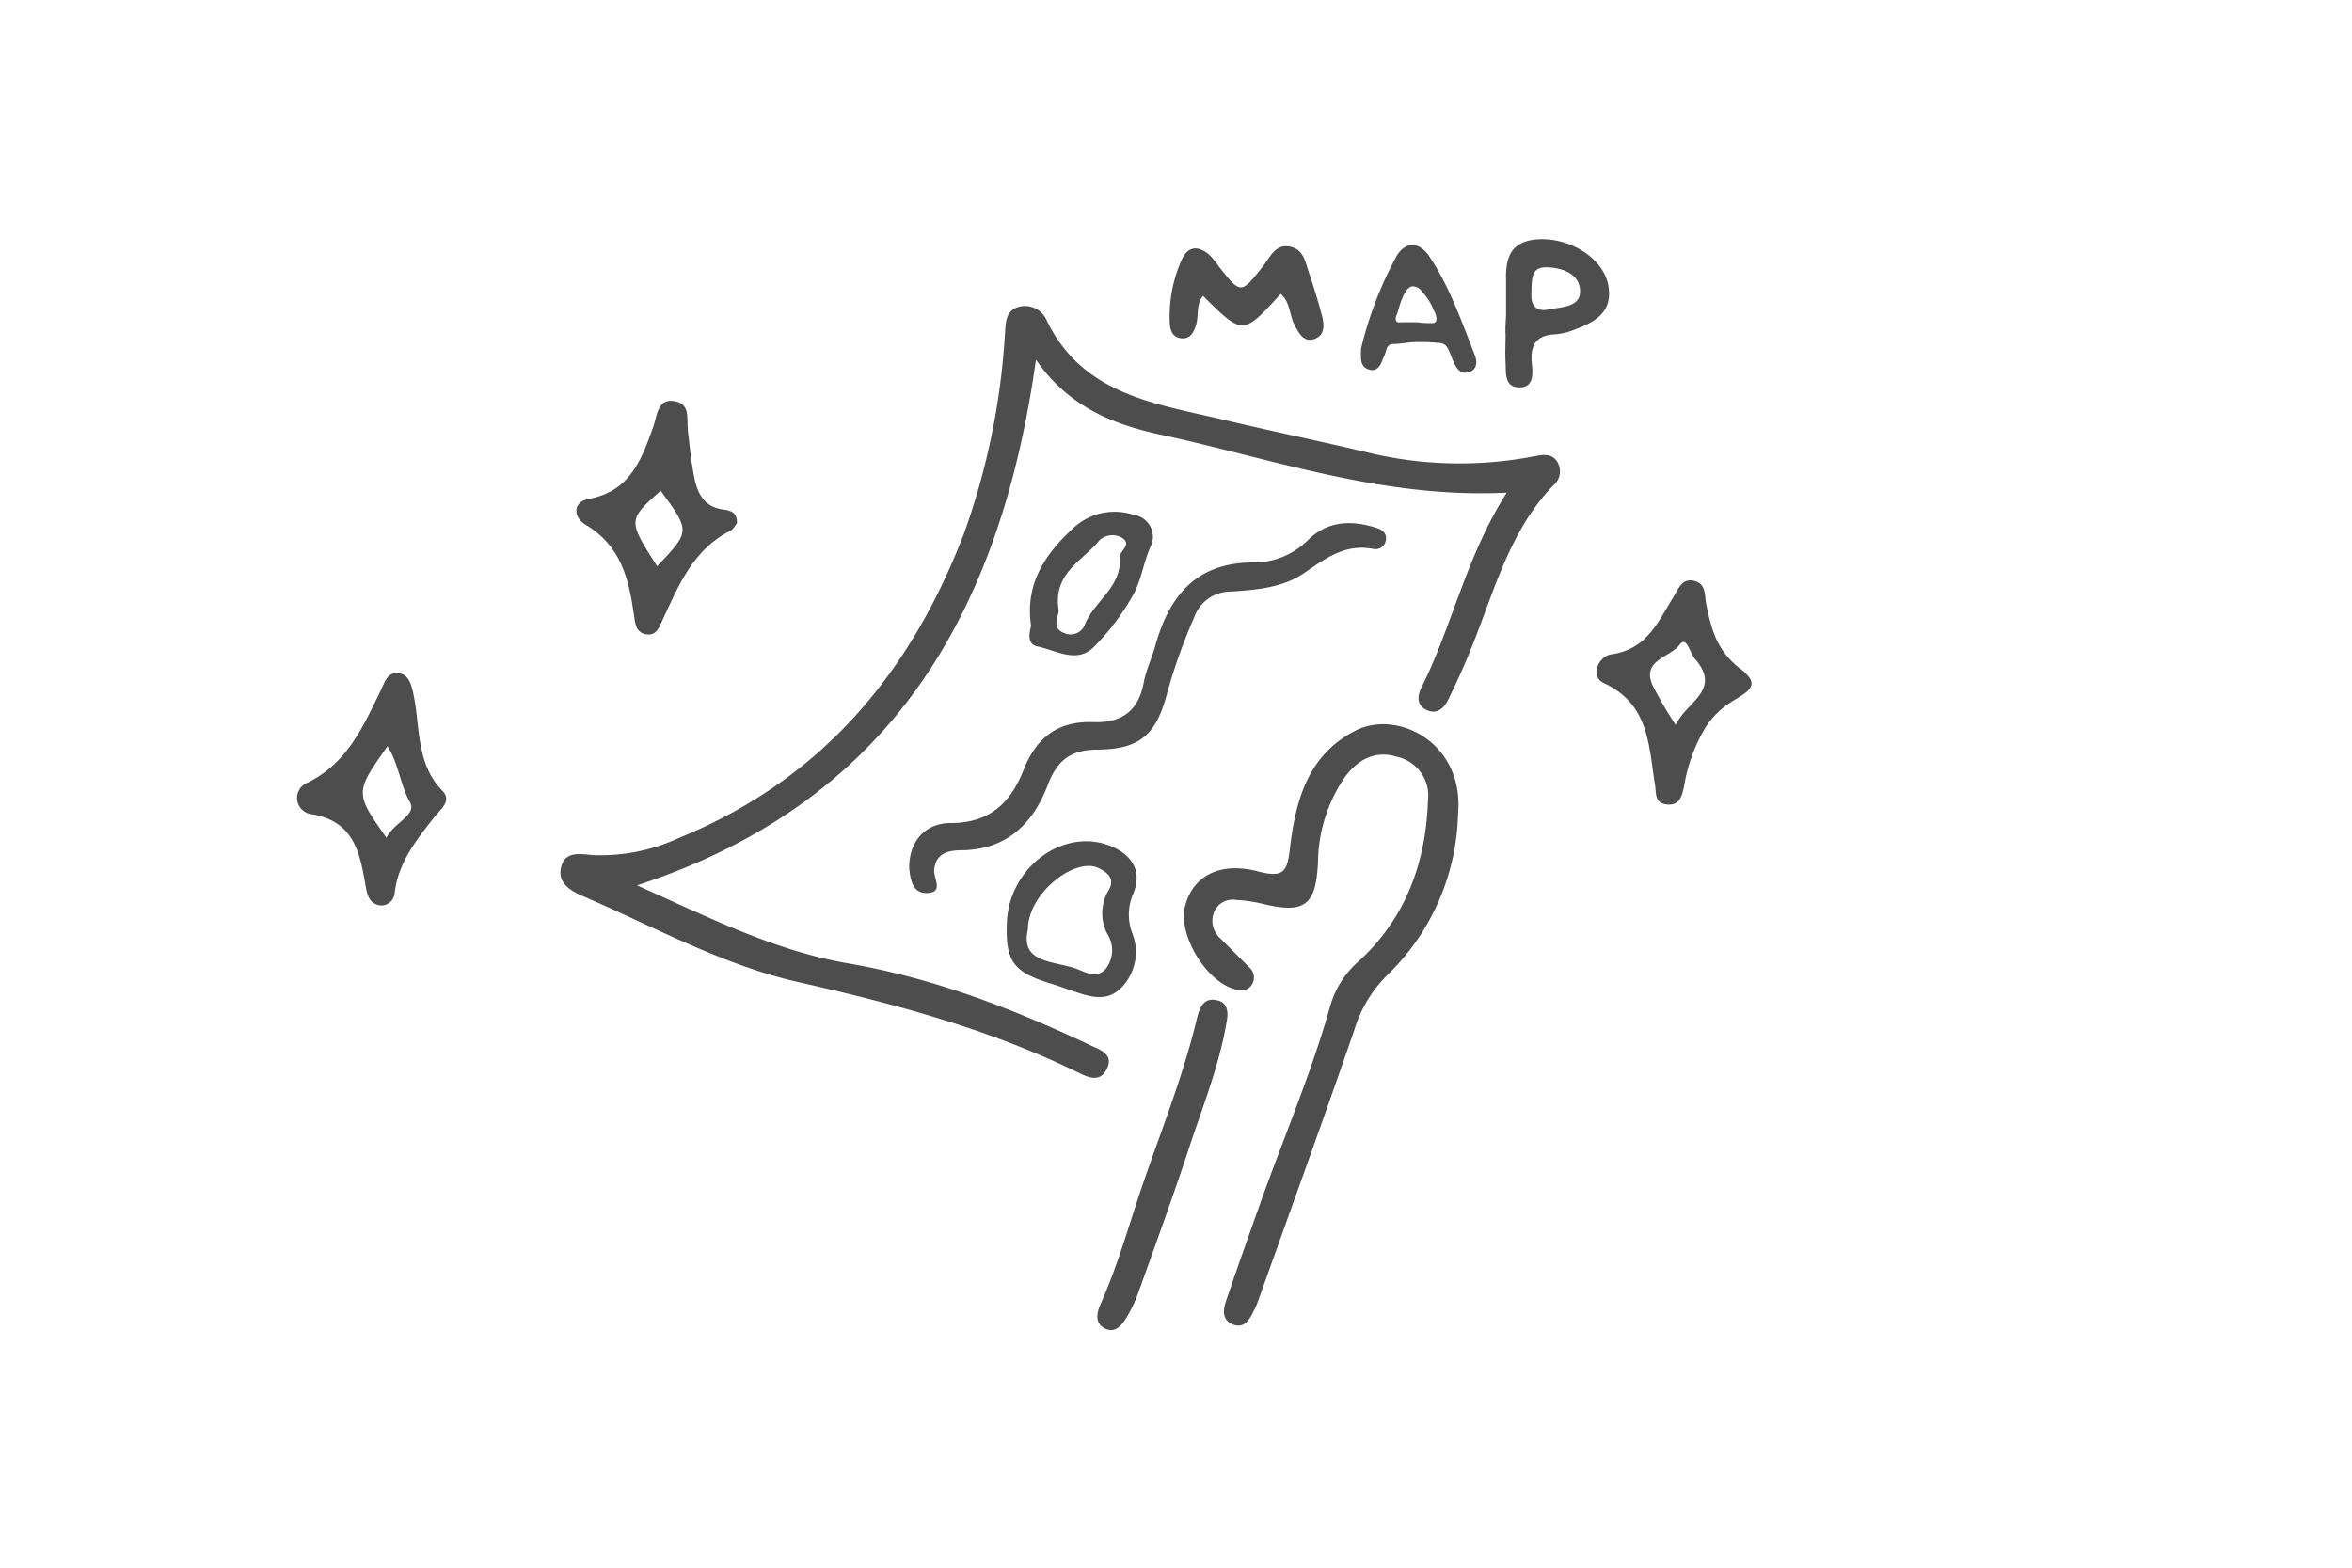 <svg xmlns="http://www.w3.org/2000/svg" viewBox="0 0 240 160"><defs><style>.cls-1{fill:#4d4d4d;}</style></defs><g id="レイヤー_1" data-name="レイヤー 1"><path class="cls-1" d="M153.75,50.28c-12.66.63-23.9-3.46-35.42-5.94-4.9-1.06-9.37-2.92-12.62-7.63C102.12,62.3,91.14,81.81,65,90.36,72.28,93.62,79,97,86.4,98.3c8.69,1.47,16.8,4.58,24.71,8.31,1,.5,2.6.89,1.84,2.47s-2.15.76-3.19.26c-9-4.37-18.54-6.9-28.27-9.1-7.74-1.74-14.78-5.67-22.06-8.8-1.18-.51-2.53-1.3-2.19-2.87.38-1.75,1.95-1.41,3.23-1.3a19,19,0,0,0,8.77-1.73c14.5-5.92,23.62-16.7,29.14-31.13a73,73,0,0,0,4.16-20.25c.09-1.11,0-2.32,1.27-2.8a2.42,2.42,0,0,1,3,1.35c3.7,7.65,11.21,8.5,18.16,10.16,5,1.19,10,2.2,15,3.41a40.07,40.07,0,0,0,16.47.31c.89-.15,1.84-.42,2.46.53a1.87,1.87,0,0,1-.43,2.45c-4.47,4.67-6,10.8-8.33,16.56-.7,1.77-1.5,3.5-2.33,5.22-.41.86-1.12,1.59-2.15,1.15-1.26-.54-1-1.64-.5-2.57C148.23,63.72,149.61,56.8,153.75,50.28Z"/><path class="cls-1" d="M148.78,83.06a23.66,23.66,0,0,1-7.27,16.51,13.21,13.21,0,0,0-3.32,5.57c-3.18,9.21-6.5,18.36-9.78,27.54a8.87,8.87,0,0,1-.47,1.1c-.47.93-1,1.92-2.27,1.34-1-.49-.85-1.52-.55-2.39,1.1-3.23,2.24-6.45,3.39-9.67,2.41-6.81,5.29-13.46,7.24-20.44a9.51,9.51,0,0,1,2.88-4.5c4.79-4.39,6.85-10,7.08-16.38a4.07,4.07,0,0,0-3.15-4.5c-2.39-.74-4.17.43-5.43,2.22A15.66,15.66,0,0,0,134.49,88c-.22,4.44-1.36,5.28-5.67,4.24a15,15,0,0,0-2.67-.39A2.05,2.05,0,0,0,123.92,93a2.39,2.39,0,0,0,.59,2.76c1,1,2,2,3,3a1.37,1.37,0,0,1,.09,1.92,1.34,1.34,0,0,1-1.38.33c-3-.58-6.05-5.53-5.3-8.51s3.42-4.62,7.45-3.56c2.75.72,3-.09,3.28-2.57.59-4.71,1.8-9.3,6.64-11.79C142.57,72.37,149.43,75.79,148.78,83.06Z"/><path class="cls-1" d="M92.78,88.67C92.71,86,94.32,84,97,84c4,0,6.12-2.06,7.45-5.43s3.56-5,7.15-4.87c2.81.1,4.56-1.11,5.1-4,.23-1.27.82-2.48,1.17-3.73,1.45-5.26,4.3-8.68,10.32-8.56A7.87,7.87,0,0,0,133.59,55c2-1.86,4.32-1.9,6.76-1.16.6.18,1.16.5,1.07,1.24a1.07,1.07,0,0,1-1.31.94c-2.88-.55-4.89,1-7.07,2.49s-4.92,1.7-7.52,1.87A3.91,3.91,0,0,0,121.86,63a57.07,57.07,0,0,0-2.74,7.65C118,75,116.34,76.46,112,76.51c-2.75,0-4.15,1.11-5.1,3.64-1.49,3.94-4.21,6.57-8.77,6.63-1.38,0-2.65.3-2.81,2-.07.86,1,2.3-.69,2.36C93.1,91.23,92.91,89.73,92.78,88.67Z"/><path class="cls-1" d="M75.2,53.39c-.17.2-.35.62-.67.78-3.8,1.9-5.28,5.57-6.92,9.1-.35.77-.62,1.59-1.6,1.48-1.16-.14-1.2-1.15-1.33-2.06-.52-3.63-1.34-7-4.9-9.12-1.31-.76-1.37-2.34.29-2.65,4.23-.78,5.39-4,6.59-7.36.4-1.14.43-3,2.26-2.6,1.55.29,1.14,1.86,1.27,3,.18,1.49.32,3,.59,4.46.32,1.74.92,3.3,3,3.58C74.52,52.1,75.23,52.25,75.2,53.39Zm-8.15,4.4c3.4-3.57,3.4-3.57.36-7.71C64.05,53.09,64.05,53.09,67.05,57.79Z"/><path class="cls-1" d="M38.82,92.41c-1.12-.17-1.33-1-1.5-1.94-.6-3.42-1.16-6.7-5.64-7.39a1.67,1.67,0,0,1-.3-3.2c4.08-2,5.67-5.74,7.47-9.41.4-.81.64-1.85,1.75-1.77s1.39,1.19,1.6,2.21c.7,3.35.23,7,2.95,9.81,1,1-.23,1.91-.76,2.59-1.87,2.37-3.76,4.69-4.12,7.85A1.38,1.38,0,0,1,38.82,92.41Zm.62-6.9c.72-1.55,3.14-2.34,2.39-3.64-1-1.79-1.14-3.91-2.29-5.71C36.2,80.91,36.2,80.91,39.44,85.51Z"/><path class="cls-1" d="M178.59,69.28c.62,1.15-1,1.68-2.47,2.73A8.49,8.49,0,0,0,174,74.29a16.92,16.92,0,0,0-2.13,5.82c-.21,1-.41,2.12-1.74,2s-1.11-1.17-1.25-2c-.66-4-.56-8.21-5.21-10.39-1.52-.71-.52-2.76.76-2.94,3.61-.49,4.75-3.31,6.31-5.82.52-.84.89-2,2.16-1.67s1,1.55,1.23,2.49c.54,2.7,1.18,4.7,3.39,6.43A4,4,0,0,1,178.59,69.28ZM171,74c1-2.34,4.78-3.54,1.94-6.77-.5-.56-.83-2.4-1.54-1.43-1,1.32-3.9,1.56-2.78,4.12A40,40,0,0,0,171,74Z"/><path class="cls-1" d="M125.17,104.26c-.74,4.47-2.45,8.66-3.85,12.94-1.63,4.94-3.41,9.83-5.16,14.72a13.69,13.69,0,0,1-1.15,2.45c-.52.87-1.23,1.82-2.38,1.15-.93-.54-.7-1.59-.32-2.44,1.72-3.85,2.84-7.9,4.19-11.88,1.93-5.68,4.19-11.25,5.6-17.11.25-1,.58-2.36,2.09-2C125.26,102.3,125.36,103.29,125.17,104.26Z"/><path class="cls-1" d="M102.74,94.19c.23-5.93,6.19-10,11-7.66,2.12,1.06,2.72,2.71,1.88,4.72a5.34,5.34,0,0,0-.08,4,5.21,5.21,0,0,1-1.16,5.6c-1.55,1.52-3.37.81-5.1.23-.67-.23-1.33-.47-2-.68C103.4,99.23,102.59,98.11,102.74,94.19Zm2.15.65c-.82,3.46,2.57,3.22,4.86,4,1,.35,2.1,1.14,3.06.06a3.05,3.05,0,0,0,.28-3.41,4.55,4.55,0,0,1,0-4.57c.7-1.12.07-1.81-1-2.33C109.72,87.44,104.89,91.16,104.89,94.84Z"/><path class="cls-1" d="M130.68,30c-3.86,4.23-3.86,4.23-7.92.2-.78.93-.39,2.12-.75,3.08-.26.71-.57,1.32-1.44,1.25s-1.15-.74-1.2-1.48a14.22,14.22,0,0,1,1.17-6.44c.6-1.46,1.67-1.62,2.86-.6a8.27,8.27,0,0,1,.95,1.16c2.28,2.89,2.26,2.87,4.53,0,.71-.9,1.24-2.29,2.73-2s1.59,1.67,2,2.79c.48,1.43.92,2.86,1.3,4.32.23.89.28,1.93-.77,2.31s-1.56-.49-2-1.34C131.55,32.21,131.7,30.86,130.68,30Z"/><path class="cls-1" d="M105.21,63.88c-.63-4.27,1.4-7.31,4.33-10a6.17,6.17,0,0,1,6.15-1.33,2.25,2.25,0,0,1,1.7,3.26c-.69,1.57-.92,3.31-1.68,4.76A24.67,24.67,0,0,1,111.65,66c-1.71,1.76-3.8.42-5.69,0C104.8,65.82,105,64.72,105.21,63.88ZM108,62.1c.19.67-.92,2,.68,2.54a1.54,1.54,0,0,0,2-.85c.94-2.44,3.83-3.85,3.58-6.92,0-.66,1.32-1.33.2-2a1.94,1.94,0,0,0-2.26.26C110.57,57.19,107.51,58.4,108,62.1Z"/><path class="cls-1" d="M153.68,32.17c0-.15,0-.3,0-.45V30.65c0-.69,0-1.39,0-2.08-.07-2.26.49-3.94,3.18-4.14,3.27-.23,6.71,1.89,7.24,4.63s-1.26,3.77-3.36,4.55a6.66,6.66,0,0,1-2,.51c-1.91.07-2.59,1-2.44,2.86.09,1,.31,2.57-1.26,2.56S153.69,38,153.63,37s0-1.89,0-2.83C153.59,33.48,153.65,32.82,153.68,32.17Zm2.58-2c0,.72.25,1.73,1.82,1.41,1.29-.27,3.27-.21,3.15-2-.1-1.6-1.76-2.27-3.41-2.3S156.32,28.5,156.26,30.15Z"/><path class="cls-1" d="M150.5,36.26c-1.36-3.45-2.58-7-4.65-10.09-1-1.49-2.43-1.6-3.36,0a38.38,38.38,0,0,0-3.61,9.42c0,.93-.17,1.85.86,2.14.6.17.95-.17,1.2-.68.11-.24.2-.51.32-.75s.17-.63.32-.89a.66.66,0,0,1,.56-.3c.78,0,1.57-.19,2.36-.2s1.45,0,2.17.08a1.33,1.33,0,0,1,.76.19,1.06,1.06,0,0,1,.26.3c.53.83.78,2.95,2.18,2.5C150.76,37.74,150.74,36.89,150.5,36.26Zm-3.92-3.83c0,.27,0,.5-.37.55a11.06,11.06,0,0,1-1.63-.09c-.48,0-1,0-1.47,0-.23,0-.58.1-.67-.21s.13-.62.2-.87a9.85,9.85,0,0,1,.42-1.3c.17-.42.48-1.14,1-1.28a1.11,1.11,0,0,1,1,.48,7.17,7.17,0,0,1,.88,1.19c.15.26.25.54.39.8A2.62,2.62,0,0,1,146.58,32.43Z"/></g></svg>